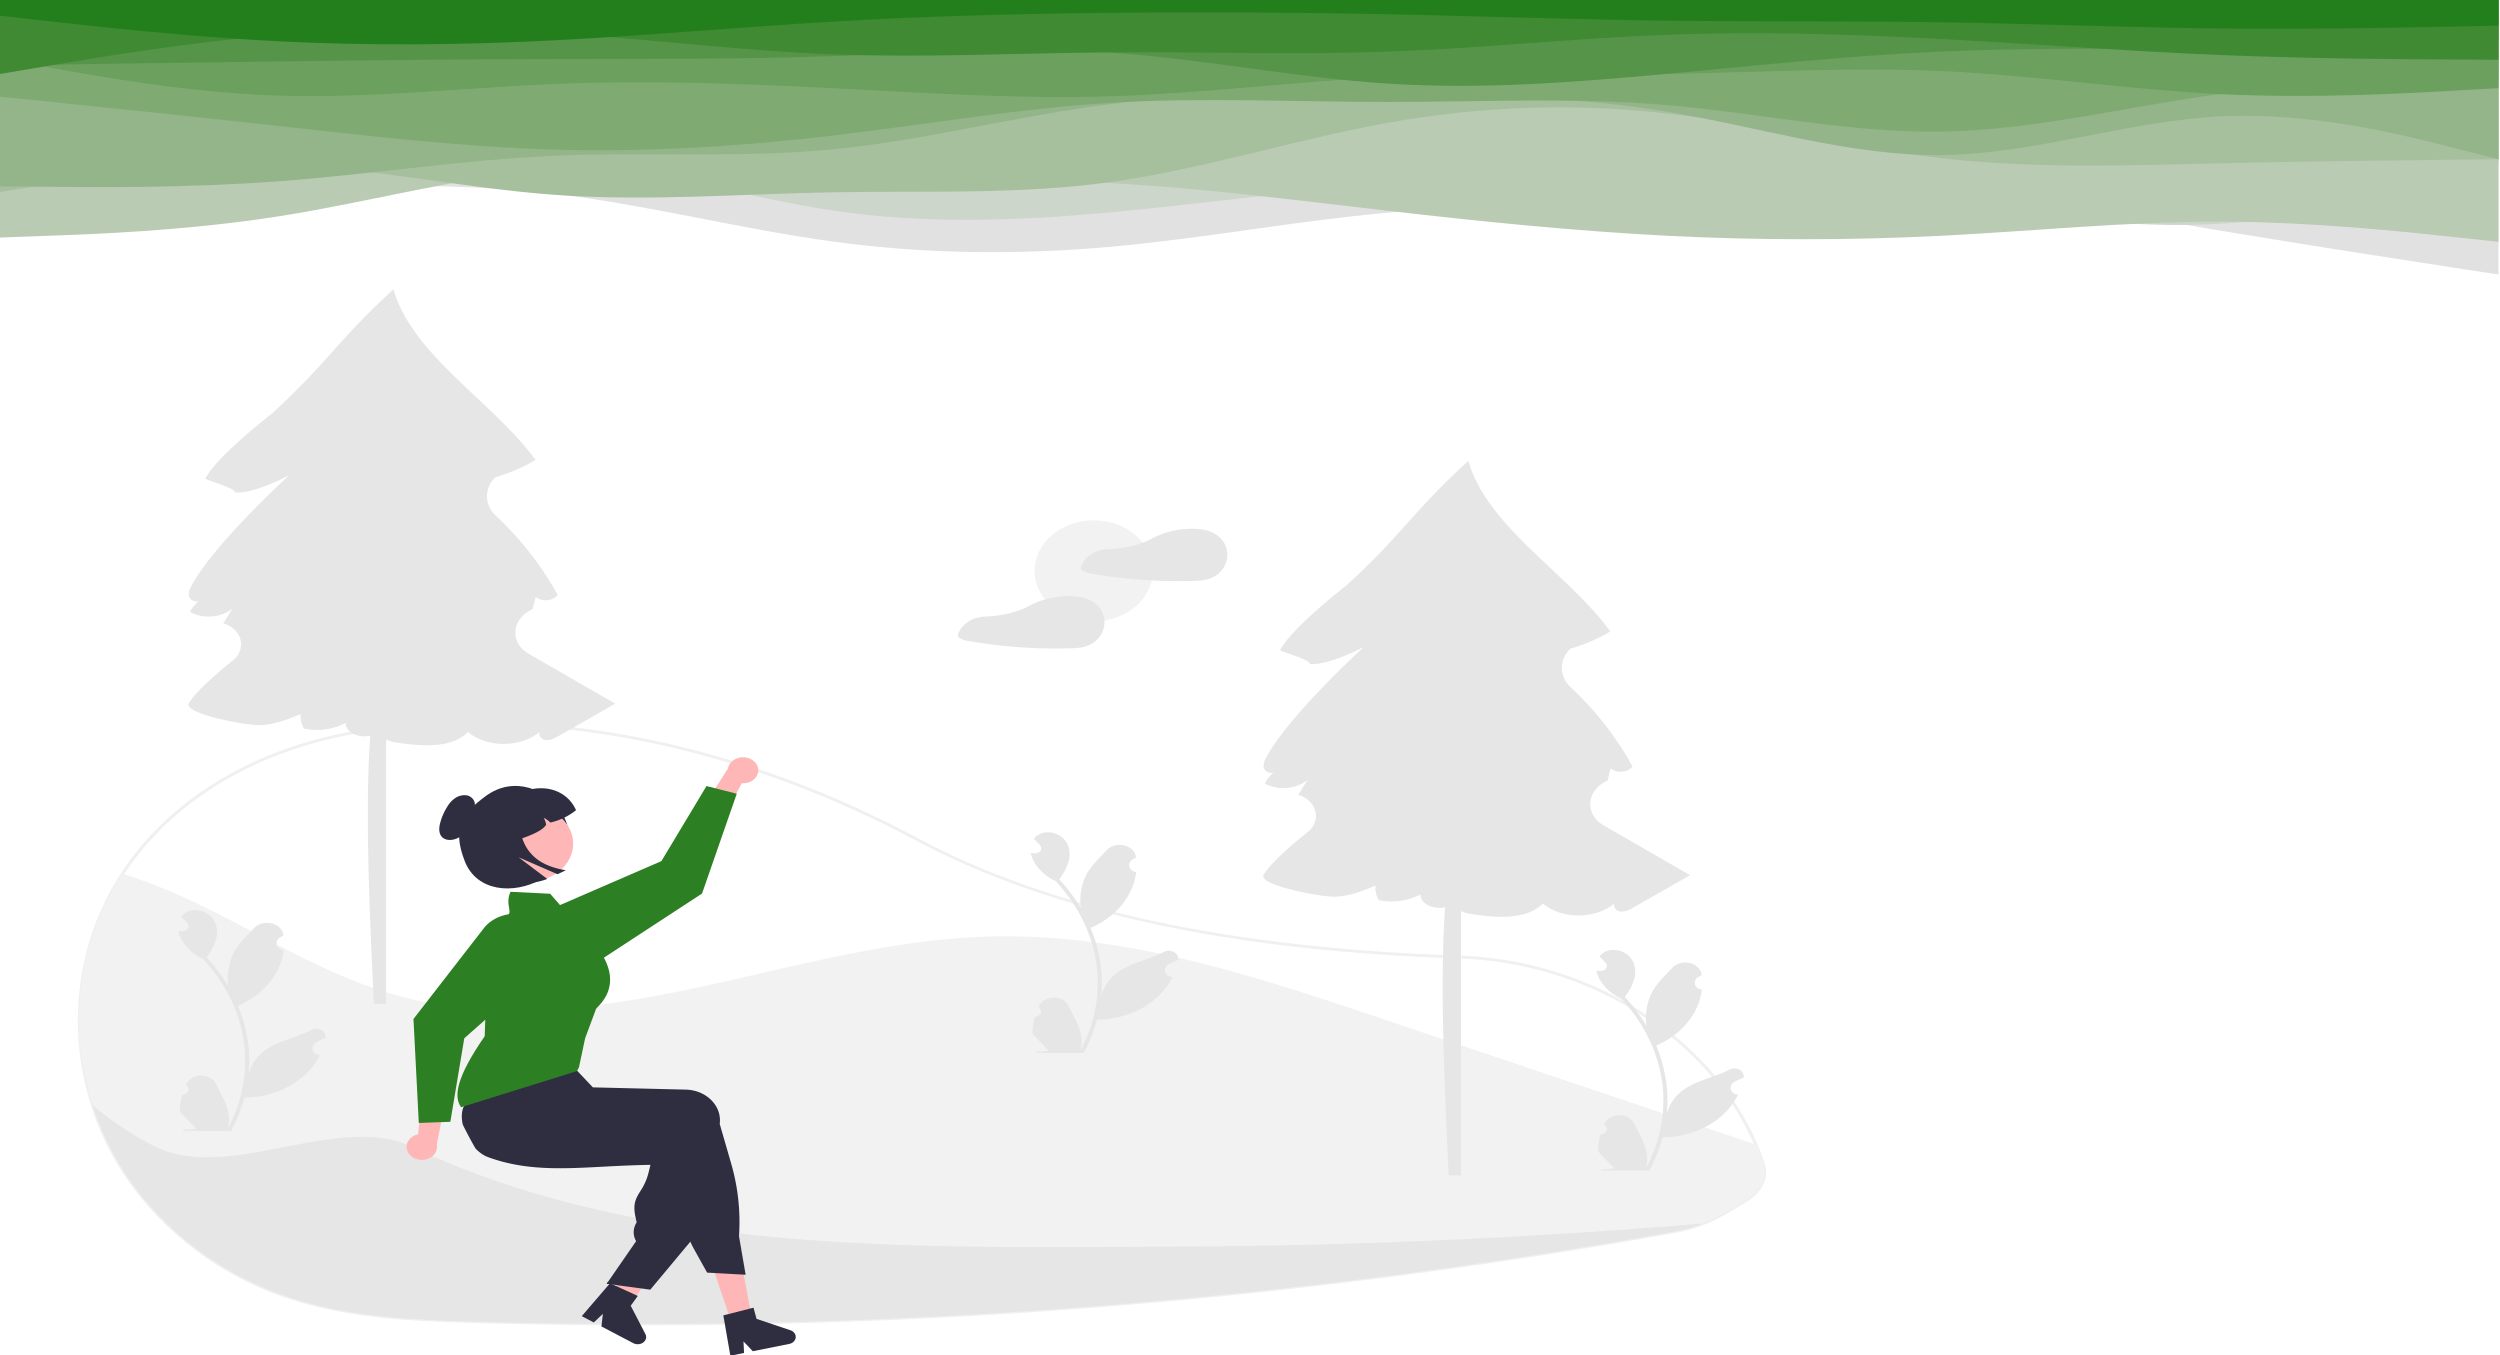 <?xml version="1.0" encoding="UTF-8" standalone="no"?>
<!-- Created with Inkscape (http://www.inkscape.org/) -->

<svg
   width="1919.687"
   height="1040.706"
   viewBox="0 0 507.917 275.354"
   version="1.1"
   id="svg1"
   xml:space="preserve"
   xmlns="http://www.w3.org/2000/svg"
   xmlns:svg="http://www.w3.org/2000/svg"><defs
     id="defs1" /><g
     id="layer1"
     transform="translate(-0.111,0.84)"><g
       id="g1"
       transform="matrix(0.337,0,0,0.288,15.926,57.946)"><path
         d="m 430.18,804.715 q -46.605,0 -93.07,-1.449 c -44.262,-1.381 -90.032,-2.808 -132.573,-23.299 -29.759,-14.333 -56.116,-37.329 -76.219,-66.504 a 207.836,207.836 0 0 1 -29.211,-63.604 228.674,228.674 0 0 1 -6.448,-33.286 226.386,226.386 0 0 1 7.545,-90.493 202.116,202.116 0 0 1 16.974,-40.4 c 31.023,-55.793 87.608,-93.246 155.245,-102.754 a 9.017,9.017 0 0 1 1.685,-0.031 c 0.304,0.014 0.607,0.029 0.916,0.018 l 0.398,-0.11 a 21.863,21.863 0 0 1 3.133,-0.698 c 104.314,-13.487 214.59,13.802 318.896,78.914 80.65,50.351 187.534,77.464 326.76,82.889 l 1.977,0.09 c 38.757,1.934 76.247,15.811 108.421,40.133 a 203.69,203.69 0 0 1 68.953,92.624 c 1.642,4.461 3.147,9.104 4.473,13.801 2.513,8.883 -0.4,17.858 -7.992,24.69 v 0.009 l -0.347,0.31 c -0.835,0.721 -1.713,1.412 -2.611,2.056 l -1.056,0.756 c -8.898,6.365 -15.925,11.394 -24.335,15.299 a 82.143,82.143 0 0 1 -17.754,5.821 c -33.928,7.184 -68.382,13.844 -102.405,19.797 -66.076,11.57 -133.892,21.115 -201.566,28.368 a 3003.648,3003.648 0 0 1 -319.788,17.056 z M 273.315,384.87 a 4.64,4.64 0 0 0 -0.621,0.037 C 205.689,394.326 149.641,431.411 118.925,486.652 a 200.085,200.085 0 0 0 -16.806,40 224.378,224.378 0 0 0 -7.475,89.687 226.669,226.669 0 0 0 6.392,32.994 205.838,205.838 0 0 0 28.928,62.996 c 19.907,28.889 45.994,51.654 75.441,65.836 42.159,20.308 87.713,21.729 131.767,23.102 a 3001.511,3001.511 0 0 0 412.582,-15.595 c 67.63,-7.249 135.402,-16.787 201.435,-28.351 34,-5.948 68.431,-12.604 102.335,-19.783 a 80.092,80.092 0 0 0 17.326,-5.679 c 8.241,-3.826 15.202,-8.807 24.014,-15.111 l 1.056,-0.755 c 0.772,-0.554 1.53,-1.146 2.255,-1.761 l 0.208,-0.189 c 7.242,-6.339 10.058,-14.702 7.726,-22.944 v -0.001 c -1.312,-4.646 -2.801,-9.24 -4.426,-13.655 -27.278,-74.746 -97.843,-127.569 -175.592,-131.447 l -1.966,-0.09 C 860.528,543.426 804.876,536.561 753.996,524.914 693.258,511.012 640.232,490.084 596.391,462.714 492.482,397.851 382.667,370.664 278.808,384.087 a 20.033,20.033 0 0 0 -2.854,0.643 l -0.717,0.174 c -0.413,0.022 -0.818,0.005 -1.223,-0.013 -0.24,-0.011 -0.472,-0.021 -0.699,-0.021 z"
         transform="translate(-91.085,-73.866)"
         fill="#f0f0f0"
         id="path1" /><path
         d="m 1099.041,714.796 v 0.01 c -0.81,0.7 -1.66,1.37 -2.54,2 -14.68,10.51 -24.71,17.88 -42.77,21.71 q -51,10.8 -102.37,19.79 -100.215,17.55 -201.5,28.36 a 2994.002,2994.002 0 0 1 -412.72,15.6 c -45.88,-1.43 -90.13,-2.95 -132.17,-23.2 -30.73,-14.8 -56.55,-38.19 -75.83,-66.17 -19.55,-28.37 -31.44,-61.94 -35.49,-96.44 a 99.087,99.087 0 0 1 29.97,-7.8 c 35.88,-3.42 71.19,9.72 103.82,25.01 32.64,15.28 64.69,33.14 100.03,40.19 52.08,10.39 105.84,-3.74 155.77,-21.83 49.93,-18.09 99.08,-40.43 151.74,-47.26 70.63,-9.17 141.5,10.24 210.08,29.46 q 109.575,30.705 219.16,61.42 c 10.44,2.92 21.27,6.05 29.41,13.21 a 36.171,36.171 0 0 1 5.41,5.94 z"
         transform="translate(-91.085,-73.866)"
         fill="#e6e6e6"
         id="path2" /><path
         d="m 1099.041,714.796 v 0.01 c -0.81,0.7 -1.66,1.37 -2.54,2 -9.2,6.58 -16.57,11.94 -25.23,15.96 q -44.655,4.395 -89.43,7.61 -115.245,8.265 -230.94,8.79 c -156.47,0.8 -320.98,5.7 -457.98,-70.3 -45.585,-25.288 -111.62,26.57 -156.78,-1.16 a 208.573,208.573 0 0 1 -36.07,-28.11 227.109,227.109 0 0 1 -6.42,-33.14 224.722,224.722 0 0 1 7.51,-90.09 200.41,200.41 0 0 1 16.89,-40.2 c 20.98,7.53 41.1,18.37 60.25,29.85 35.12,21.03 69.27,44.91 108.38,56.95 57.65,17.75 120.02,7.99 178.52,-6.69 58.5,-14.68 116.61,-34.24 176.9,-35.89 80.86,-2.21 158.69,27.9 233.96,57.53 q 113.265,44.595 226.56,89.18 2.49,6.765 4.45,13.73 c 2.67,9.44 -1.2,17.99 -8.03,23.97 z"
         transform="translate(-91.085,-73.866)"
         fill="#f2f2f2"
         id="path3" /><path
         d="m 362.808,330.892 c -11.373,-7.667 -10.26,-24.441 1.767,-31.035 q 0.367,-0.201 0.72,-0.416 0.904,-4.33 1.808,-8.66 c 3.548,3.685 10.524,2.99 13.275,-1.323 a 225.446,225.446 0 0 0 -37.412,-56.065 20.205,20.205 0 0 1 -0.29,-26.802 q 0.087,-0.102 0.173,-0.205 A 95.658,95.658 0 0 0 367.003,194.189 c -25.49,-40.954 -74.096,-73.489 -85.649,-120.323 -34.757,37.325 -38.658,50.47 -73.415,87.795 0,0 -32.911,29.697 -40.014,45.657 1.745,1.833 17.371,6.233 17.972,9.838 11.917,0.955 32.562,-12.106 32.562,-12.106 0,0 -45.062,48.041 -58.743,77.632 -1.232,2.665 -2.402,5.707 -1.37,8.456 0.824,2.194 3.78,3.459 5.684,2.587 a 24.374,24.374 0 0 0 -5.377,7.699 20.936,20.936 0 0 0 25.828,-2.601 q -2.858,5.34 -5.717,10.681 l 0.003,0.008 a 15.567,15.567 0 0 1 5.771,26.19 c -11.825,10.998 -22.63,22.558 -26.59,30.171 -3.725,7.162 34.519,15.795 43.121,15.441 8.602,-0.354 16.642,-4.134 24.412,-7.843 a 18.06,18.06 0 0 0 1.948,10.276 32.862,32.862 0 0 0 25.169,-4.069 c -0.343,7.085 8.594,10.997 14.797,8.991 -3.097,48.99 -0.832,117.783 2.144,189.198 h 7.381 V 391.492 a 22.258,22.258 0 0 0 6.234,2.072 c 15.102,2.681 33.326,4.311 43.153,-7.466 11.31,11.405 32.037,11.188 43.282,-0.177 -1.107,1.961 0.587,5.26 3.093,5.78 2.953,0.613 5.826,-1.142 8.333,-2.818 q 17.024,-11.382 34.049,-22.764 C 401.059,356.678 381.163,343.266 362.808,330.892 Z"
         transform="translate(-91.085,-73.866)"
         fill="#e6e6e6"
         id="path4" /><circle
         cx="612.423"
         cy="198.588"
         r="35.64"
         fill="#f2f2f2"
         id="circle4" /><path
         d="m 783.278,255.579 c -2.061,-6.905 -7.885,-11.412 -14.922,-12.401 -0.077,-0.011 -0.151,0.004 -0.228,-0.001 a 2.223,2.223 0 0 0 -0.304,-0.07 44.461,44.461 0 0 0 -28.616,6.229 c -8.25,5.15 -17.861,7.479 -27.578,7.858 q -0.086,0.003 -0.172,0.008 a 17.61,17.61 0 0 0 -15.751,12.696 2.066,2.066 0 0 0 0.92,2.261 9.031,9.031 0 0 0 3.724,1.89 q 4.44,0.941 8.911,1.723 8.725,1.527 17.542,2.469 a 260.846,260.846 0 0 0 35.93,1.358 c 3.995,-0.124 7.847,-0.257 11.507,-2.02 a 17.121,17.121 0 0 0 6.601,-5.76 19.423,19.423 0 0 0 2.436,-16.238 z"
         transform="translate(-91.085,-73.866)"
         fill="#e6e6e6"
         id="path5" /><path
         d="m 709.203,303.099 c -2.062,-6.905 -7.885,-11.412 -14.922,-12.401 -0.077,-0.011 -0.151,0.003 -0.228,-0.001 a 2.221,2.221 0 0 0 -0.304,-0.07 44.461,44.461 0 0 0 -28.616,6.229 c -8.249,5.15 -17.86,7.48 -27.577,7.858 q -0.086,0.003 -0.173,0.008 a 17.61,17.61 0 0 0 -15.751,12.696 2.066,2.066 0 0 0 0.92,2.261 9.031,9.031 0 0 0 3.723,1.89 q 4.44,0.94 8.911,1.723 8.725,1.527 17.542,2.469 a 260.858,260.858 0 0 0 35.93,1.358 c 3.994,-0.124 7.847,-0.257 11.507,-2.02 a 17.123,17.123 0 0 0 6.601,-5.76 19.424,19.424 0 0 0 2.436,-16.238 z"
         transform="translate(-91.085,-73.866)"
         fill="#e6e6e6"
         id="path6" /><path
         d="m 1010.808,451.892 c -11.373,-7.667 -10.26,-24.441 1.767,-31.035 q 0.367,-0.201 0.72,-0.416 0.904,-4.33 1.808,-8.66 c 3.548,3.685 10.524,2.99 13.275,-1.323 a 225.446,225.446 0 0 0 -37.412,-56.065 20.205,20.205 0 0 1 -0.29,-26.802 q 0.087,-0.102 0.173,-0.205 A 95.658,95.658 0 0 0 1015.003,315.189 c -25.49,-40.954 -74.096,-73.489 -85.649,-120.323 -34.757,37.325 -38.658,50.47 -73.415,87.795 0,0 -32.911,29.697 -40.014,45.657 1.745,1.833 17.371,6.233 17.972,9.838 11.917,0.955 32.562,-12.106 32.562,-12.106 0,0 -45.062,48.041 -58.743,77.632 -1.232,2.665 -2.402,5.707 -1.37,8.456 0.824,2.194 3.78,3.459 5.684,2.587 a 24.374,24.374 0 0 0 -5.377,7.699 20.936,20.936 0 0 0 25.828,-2.601 q -2.858,5.34 -5.717,10.681 l 0.003,0.008 a 15.567,15.567 0 0 1 5.771,26.19 c -11.825,10.998 -22.63,22.558 -26.59,30.171 -3.725,7.162 34.519,15.795 43.121,15.441 8.602,-0.354 16.642,-4.134 24.412,-7.843 a 18.06,18.06 0 0 0 1.948,10.276 32.862,32.862 0 0 0 25.169,-4.069 c -0.343,7.085 8.594,10.997 14.797,8.991 -3.097,48.99 -0.832,117.783 2.144,189.198 h 7.381 V 512.492 a 22.258,22.258 0 0 0 6.234,2.072 c 15.102,2.681 33.326,4.311 43.153,-7.466 11.31,11.405 32.037,11.188 43.282,-0.177 -1.107,1.961 0.587,5.26 3.093,5.78 2.953,0.613 5.826,-1.142 8.333,-2.818 q 17.024,-11.382 34.049,-22.764 c -14.006,-9.442 -33.902,-22.854 -52.257,-35.228 z"
         transform="translate(-91.085,-73.866)"
         fill="#e6e6e6"
         id="path7" /><path
         d="m 154.055,641.883 a 3.613,3.613 0 0 0 2.619,-6.263 c -0.091,-0.362 -0.156,-0.622 -0.248,-0.984 q 0.049,-0.118 0.098,-0.236 a 9.703,9.703 0 0 1 17.898,0.067 c 2.927,7.051 6.654,14.113 7.572,21.568 a 28.705,28.705 0 0 1 -0.504,9.872 115.086,115.086 0 0 0 10.469,-47.799 111.08,111.08 0 0 0 -0.689,-12.392 q -0.571,-5.06 -1.584,-10.047 a 116.419,116.419 0 0 0 -23.087,-49.342 30.983,30.983 0 0 1 -12.886,-13.369 23.633,23.633 0 0 1 -2.149,-6.458 c 0.627,0.082 1.265,0.134 1.892,0.175 0.195,0.01 0.401,0.021 0.597,0.031 l 0.074,0.003 a 3.58,3.58 0 0 0 2.94,-5.832 q -0.406,-0.5 -0.813,-0.999 c -0.411,-0.514 -0.833,-1.018 -1.244,-1.532 a 1.782,1.782 0 0 1 -0.134,-0.154 c -0.473,-0.586 -0.946,-1.162 -1.419,-1.748 a 10.352,10.352 0 0 1 3.394,-3.28 c 4.741,-2.777 11.281,-0.854 14.706,3.435 3.435,4.288 4.083,10.304 2.89,15.662 a 41.485,41.485 0 0 1 -5.738,12.793 c 0.257,0.329 0.525,0.648 0.782,0.977 a 117.172,117.172 0 0 1 12.23,19.375 48.709,48.709 0 0 1 2.908,-22.624 c 2.783,-6.715 8.001,-12.37 12.595,-18.175 5.519,-6.973 16.835,-3.93 17.807,4.909 q 0.014,0.128 0.028,0.257 -1.024,0.577 -2.004,1.226 a 4.901,4.901 0 0 0 1.976,8.919 l 0.1,0.015 a 48.766,48.766 0 0 1 -1.285,7.291 50.21,50.21 0 0 1 -25,31.468 c -0.401,0.206 -0.792,0.411 -1.193,0.607 a 116.533,116.533 0 0 1 4.401,15.888 117.598,117.598 0 0 1 2.036,14.408 113.433,113.433 0 0 1 -0.082,18.315 l 0.031,-0.216 a 29.974,29.974 0 0 1 10.232,-17.308 c 7.874,-6.469 18.999,-8.851 27.494,-14.05 a 5.625,5.625 0 0 1 8.616,5.473 q -0.017,0.114 -0.035,0.227 a 32.924,32.924 0 0 0 -3.692,1.779 q -1.024,0.578 -2.004,1.226 a 4.901,4.901 0 0 0 1.976,8.919 l 0.1,0.015 c 0.072,0.01 0.134,0.021 0.206,0.031 a 48.808,48.808 0 0 1 -8.978,14.058 50.254,50.254 0 0 1 -36.446,15.991 h -0.01 a 119.563,119.563 0 0 1 -8.032,23.447 h -28.692 c -0.103,-0.319 -0.195,-0.648 -0.288,-0.967 a 32.599,32.599 0 0 0 7.939,-0.473 c -2.129,-2.612 -4.257,-5.245 -6.386,-7.857 a 1.783,1.783 0 0 1 -0.134,-0.154 c -1.08,-1.337 -2.17,-2.663 -3.25,-4 l -5.8e-4,-0.002 a 47.751,47.751 0 0 1 1.399,-12.164 z"
         transform="translate(-91.085,-73.866)"
         fill="#e6e6e6"
         id="path8" /><path
         d="m 1009.055,669.883 a 3.613,3.613 0 0 0 2.619,-6.263 c -0.091,-0.362 -0.157,-0.622 -0.248,-0.984 q 0.049,-0.118 0.098,-0.236 a 9.703,9.703 0 0 1 17.898,0.067 c 2.927,7.051 6.654,14.113 7.572,21.568 a 28.705,28.705 0 0 1 -0.504,9.872 115.086,115.086 0 0 0 10.469,-47.799 111.08,111.08 0 0 0 -0.689,-12.392 q -0.571,-5.06 -1.584,-10.047 a 116.419,116.419 0 0 0 -23.087,-49.342 30.983,30.983 0 0 1 -12.886,-13.369 23.633,23.633 0 0 1 -2.149,-6.458 c 0.627,0.082 1.265,0.134 1.892,0.175 0.195,0.01 0.401,0.021 0.597,0.031 l 0.074,0.003 a 3.58,3.58 0 0 0 2.94,-5.832 q -0.406,-0.5 -0.813,-0.999 c -0.411,-0.514 -0.833,-1.018 -1.244,-1.532 a 1.782,1.782 0 0 1 -0.134,-0.154 c -0.473,-0.586 -0.946,-1.162 -1.419,-1.748 a 10.352,10.352 0 0 1 3.394,-3.28 c 4.741,-2.777 11.281,-0.854 14.706,3.435 3.435,4.288 4.083,10.304 2.89,15.662 a 41.485,41.485 0 0 1 -5.738,12.793 c 0.257,0.329 0.525,0.648 0.782,0.977 a 117.172,117.172 0 0 1 12.23,19.375 48.709,48.709 0 0 1 2.908,-22.624 c 2.783,-6.715 8.001,-12.37 12.595,-18.175 5.519,-6.973 16.835,-3.93 17.807,4.909 q 0.014,0.128 0.027,0.257 -1.024,0.577 -2.004,1.226 a 4.901,4.901 0 0 0 1.976,8.919 l 0.1,0.015 a 48.766,48.766 0 0 1 -1.285,7.291 50.21,50.21 0 0 1 -25,31.468 c -0.401,0.206 -0.792,0.411 -1.193,0.607 a 119.597,119.597 0 0 1 6.438,30.296 113.433,113.433 0 0 1 -0.082,18.315 l 0.031,-0.216 a 29.974,29.974 0 0 1 10.232,-17.308 c 7.874,-6.469 18.999,-8.851 27.494,-14.05 a 5.625,5.625 0 0 1 8.616,5.473 q -0.017,0.114 -0.035,0.227 a 32.924,32.924 0 0 0 -3.692,1.779 q -1.024,0.578 -2.004,1.226 a 4.901,4.901 0 0 0 1.976,8.919 l 0.1,0.015 c 0.072,0.01 0.134,0.021 0.206,0.031 a 48.808,48.808 0 0 1 -8.978,14.058 50.254,50.254 0 0 1 -36.446,15.991 h -0.01 a 119.563,119.563 0 0 1 -8.032,23.447 h -28.692 c -0.103,-0.319 -0.195,-0.648 -0.288,-0.967 a 32.599,32.599 0 0 0 7.939,-0.473 c -2.129,-2.612 -4.257,-5.245 -6.386,-7.857 a 1.783,1.783 0 0 1 -0.134,-0.154 c -1.08,-1.337 -2.17,-2.663 -3.25,-4 l -5e-4,-0.002 a 47.751,47.751 0 0 1 1.399,-12.164 z"
         transform="translate(-91.085,-73.866)"
         fill="#e6e6e6"
         id="path9" /><path
         d="m 668.055,586.883 a 3.613,3.613 0 0 0 2.619,-6.263 c -0.091,-0.362 -0.156,-0.622 -0.248,-0.984 q 0.049,-0.118 0.098,-0.236 a 9.703,9.703 0 0 1 17.898,0.067 c 2.927,7.051 6.654,14.113 7.572,21.568 a 28.705,28.705 0 0 1 -0.504,9.872 115.086,115.086 0 0 0 10.469,-47.799 111.08,111.08 0 0 0 -0.689,-12.392 q -0.571,-5.06 -1.584,-10.047 a 116.419,116.419 0 0 0 -23.087,-49.342 30.983,30.983 0 0 1 -12.886,-13.369 23.633,23.633 0 0 1 -2.149,-6.458 c 0.627,0.082 1.265,0.134 1.892,0.175 0.195,0.01 0.401,0.021 0.597,0.031 l 0.074,0.003 a 3.58,3.58 0 0 0 2.94,-5.832 q -0.406,-0.5 -0.813,-0.999 c -0.411,-0.514 -0.833,-1.018 -1.244,-1.532 a 1.782,1.782 0 0 1 -0.134,-0.154 c -0.473,-0.586 -0.946,-1.162 -1.419,-1.748 a 10.352,10.352 0 0 1 3.394,-3.28 c 4.741,-2.777 11.281,-0.854 14.706,3.435 3.435,4.288 4.083,10.304 2.89,15.662 a 41.485,41.485 0 0 1 -5.738,12.793 c 0.257,0.329 0.525,0.648 0.782,0.977 a 117.172,117.172 0 0 1 12.23,19.375 48.709,48.709 0 0 1 2.908,-22.624 c 2.783,-6.715 8.001,-12.37 12.595,-18.175 5.519,-6.973 16.835,-3.93 17.807,4.909 q 0.014,0.128 0.028,0.257 -1.024,0.577 -2.004,1.226 a 4.901,4.901 0 0 0 1.976,8.919 l 0.1,0.015 a 48.766,48.766 0 0 1 -1.285,7.291 50.21,50.21 0 0 1 -25,31.468 c -0.401,0.206 -0.792,0.411 -1.193,0.607 a 119.597,119.597 0 0 1 6.438,30.296 113.433,113.433 0 0 1 -0.082,18.315 l 0.031,-0.216 a 29.974,29.974 0 0 1 10.232,-17.308 c 7.874,-6.469 18.999,-8.851 27.494,-14.05 a 5.625,5.625 0 0 1 8.616,5.473 q -0.017,0.114 -0.035,0.227 a 32.924,32.924 0 0 0 -3.692,1.779 q -1.024,0.578 -2.004,1.226 a 4.901,4.901 0 0 0 1.976,8.919 l 0.1,0.015 c 0.072,0.01 0.134,0.021 0.206,0.031 a 48.808,48.808 0 0 1 -8.978,14.058 50.254,50.254 0 0 1 -36.446,15.991 h -0.01 a 119.563,119.563 0 0 1 -8.032,23.447 h -28.692 c -0.103,-0.319 -0.195,-0.648 -0.288,-0.967 a 32.599,32.599 0 0 0 7.939,-0.473 c -2.129,-2.612 -4.257,-5.245 -6.386,-7.857 a 1.783,1.783 0 0 1 -0.134,-0.154 c -1.08,-1.337 -2.17,-2.663 -3.25,-4 l -5.8e-4,-0.002 a 47.751,47.751 0 0 1 1.399,-12.164 z"
         transform="translate(-91.085,-73.866)"
         fill="#e6e6e6"
         id="path10" /><polygon
         points="398.726,678.395 381.005,683.664 394.662,731.045 406.668,727.475 "
         fill="#ffb6b6"
         id="polygon10" /><path
         d="m 412.112,785.538 c 0.731,0.637 1.464,1.265 2.204,1.895 1.473,1.259 2.965,2.503 4.46,3.732 0.751,0.615 1.511,1.231 2.264,1.838 l -0.004,0.024 0.048,0.016 0.015,0.011 1.213,0.512 2.57,-4.501 1.186,-2.073 1.675,-2.937 3.069,-5.371 16.161,-28.282 -17.024,-7.176 -1.094,2.608 -0.008,-10e-4 -0.541,1.292 -10.166,24.123 -2.075,4.932 -0.066,0.149 -1.248,2.945 -1.077,2.552 -1.2,2.852 z"
         transform="translate(-91.085,-73.866)"
         fill="#ffb6b6"
         id="path11" /><path
         d="m 323.162,663.139 c 0.837,1.982 1.701,3.959 2.575,5.921 q 2.435,5.478 5.066,10.837 c -0.001,0.008 0.007,0.01 0.014,0.019 a 23.435,23.435 0 0 0 3.843,3.861 c 0.058,0.06 0.126,0.104 0.185,0.155 a 16.219,16.219 0 0 0 3.424,2.047 c 0.441,0.187 0.89,0.376 1.331,0.564 1.594,0.656 3.18,1.252 4.765,1.805 q 4.231,1.464 8.448,2.481 c 0.226,0.061 0.453,0.114 0.68,0.166 11.595,2.719 23.235,3.142 35.515,2.759 6.063,-0.183 12.284,-0.567 18.726,-0.967 2.106,-0.137 4.219,-0.265 6.356,-0.388 0.161,-0.008 0.331,-0.023 0.501,-0.03 3.054,-0.18 6.156,-0.344 9.33,-0.489 3.996,-0.182 8.11,-0.321 12.374,-0.393 l -1.221,5.799 a 44.542,44.542 0 0 1 -4.852,12.703 c -2.591,4.901 -4.643,8.778 -3.035,17.781 l 0.772,4.358 a 14.287,14.287 0 0 0 -0.527,12.716 l 0.218,0.48 -16.662,28.211 -1.08,1.829 6.091,0.965 7.492,1.195 12.699,2.011 24.145,-33.859 1.155,-1.615 0.014,-0.09 9.295,-70.944 c 0.074,-0.627 0.125,-1.266 0.142,-1.902 a 21.746,21.746 0 0 0 -5.883,-15.756 20.942,20.942 0 0 0 -14.737,-6.654 l -6.4,-0.182 -13.076,-0.374 -9.212,-0.257 -0.184,-0.004 -27.165,-0.773 -0.677,-8.091 -0.332,-0.187 -10.556,-5.882 -36.511,-20.347 -0.093,-0.048 -2.402,-1.338 -0.381,0.444 c -0.114,0.133 -0.227,0.267 -0.332,0.401 a 76.927,76.927 0 0 0 -8.376,13.246 225.946,225.946 0 0 0 -10.327,23.551 q -0.196,0.524 -0.353,0.953 l -0.039,0.086 c -0.047,0.135 -0.077,0.223 -0.089,0.246 -1.483,3.581 -1.579,8.221 -0.653,12.982 z"
         transform="translate(-91.085,-73.866)"
         fill="#2f2e41"
         id="path12" /><path
         d="m 325.65,636.846 c 0.206,-0.505 0.446,-1.013 0.692,-1.504 A 113.565,113.565 0 0 1 332.704,624.567 c 2.61,-3.957 5.653,-8.156 9.199,-12.661 q 2.573,-3.273 5.495,-6.786 1.464,-1.76 3.029,-3.579 a 2.112,2.112 0 0 1 0.135,-0.163 l 0.3,-0.356 37.538,11.206 -0.018,5.14 2.723,7.283 -0.184,0.214 c 0.008,10e-4 0.01,-0.007 0,0 v -1 l 1,1 9.678,11.958 0.067,0.002 21.627,0.61 22.288,0.631 11.972,0.342 a 20.929,20.929 0 0 1 14.737,6.654 21.757,21.757 0 0 1 5.883,15.756 c -0.017,0.586 -0.061,1.184 -0.129,1.77 l 6.914,27.979 a 171.317,171.317 0 0 1 4.714,51.203 l 4.006,27.233 -1.173,-0.076 -17.453,-1.126 -4.609,-0.293 -7.689,-16.185 c -0.876,-1.845 -1.687,-3.73 -2.417,-5.644 a 78.915,78.915 0 0 1 -3.011,-9.587 L 443.845,681.182 q -2.577,0.033 -5.098,0.033 -11.667,0.043 -22.317,-0.45 c -23.086,-1.06 -42.76,-3.974 -59.906,-8.892 q -7.224,-2.064 -13.866,-4.617 -2.437,-0.928 -4.796,-1.928 c -0.371,-0.151 -0.734,-0.301 -1.095,-0.459 a 21.182,21.182 0 0 1 -12.468,-15.992 21.613,21.613 0 0 1 1.351,-12.031 z"
         transform="translate(-91.085,-73.866)"
         fill="#2f2e41"
         id="path13" /><path
         d="m 483.388,796.728 12.993,-3.875 2.038,-0.61 1.849,7.907 20.382,7.993 a 5.073,5.073 0 0 1 -0.69,9.664 l -21.968,5.151 -5.617,-6.932 0.354,8.166 -8.274,1.942 -4.224,-28.461 z"
         transform="translate(-91.085,-73.866)"
         fill="#2f2e41"
         id="path14" /><polygon
         points="318.821,701.498 319.592,701.62 319.901,699.669 "
         fill="#2f2e41"
         id="polygon14" /><path
         d="m 414.816,776.568 11.959,6.388 1.877,1 -4.25,6.919 8.859,20.021 a 5.073,5.073 0 0 1 -7.291,6.382 L 406.737,805.482 l 0.886,-8.878 -5.494,6.051 -7.246,-4.442 17.024,-23.195 z"
         transform="translate(-91.085,-73.866)"
         fill="#2f2e41"
         id="path15" /><path
         d="m 501.235,412.402 a 9.099,9.099 0 0 1 -9.882,9.849 L 478.053,451.723 469.072,437.522 483.079,411.712 a 9.148,9.148 0 0 1 18.156,0.69 z"
         transform="translate(-91.085,-73.866)"
         fill="#ffb6b6"
         id="path16" /><path
         d="m 467.402,500.079 -60.939,46.627 a 22.965,22.965 0 0 1 -32.159,-4.279 v 0 a 22.941,22.941 0 0 1 7.84,-34.398 l 60.753,-30.822 27.178,-52.948 18.249,5.423 z"
         transform="translate(-91.085,-73.866)"
         fill="#2d7f23"
         id="path17" /><path
         d="m 337.618,555.471 -1.236,45.244 C 319.381,629.439 317.447,643.387 322.153,650.824 l 69.91,-25.538 1.178,-2.813 3.651,-20.216 6.619,-20.859 c 1.165,-2.179 16.987,-15.57 2.156,-40.97 l -29.838,-40.196 -23.908,-1.368 c -3.941,10.116 3.168,15.636 -3.933,17.968 -16.058,14.718 -13.699,17.113 -10.37,38.637 z"
         transform="translate(-91.085,-73.866)"
         fill="#2d7f23"
         id="path18" /><path
         d="m 290.072,682.49 a 9.099,9.099 0 0 1 6.125,-12.536 l 2.949,-32.2 13.125,10.491 -4.813,28.969 a 9.148,9.148 0 0 1 -17.386,5.276 z"
         transform="translate(-91.085,-73.866)"
         fill="#ffb6b6"
         id="path19" /><path
         d="M 293.424,588.572 335.8,524.603 a 22.965,22.965 0 0 1 31.794,-6.456 v 0 a 22.941,22.941 0 0 1 3.821,35.072 l -47.36,48.969 -8.401,58.92 -19.019,0.832 z"
         transform="translate(-91.085,-73.866)"
         fill="#2d7f23"
         id="path20" /><path
         d="m 383.234,443.972 c 8.453,16.661 2.931,35.961 -12.755,46.11 -16.963,10.974 -38.986,8.571 -46.11,-12.755 -7.933,-23.749 -1.416,-33.938 12.755,-46.11 16.607,-14.264 36.976,-5.247 46.11,12.755 z"
         transform="translate(-91.085,-73.866)"
         fill="#2f2e41"
         id="path21" /><path
         d="m 341.622,481.089 a 26.764,26.764 0 0 0 42.588,-32.428 l -0.232,-0.305 A 26.764,26.764 0 0 0 341.629,481.084 Z"
         transform="translate(-91.085,-73.866)"
         fill="#ffb6b6"
         id="path22" /><path
         d="m 391.426,441.275 a 36.569,36.569 0 0 1 -15.437,8.747 15.993,15.993 0 0 0 -4.068,-3.372 17.109,17.109 0 0 1 1.493,4.831 c -2.58,5.355 -13.12,9.204 -23.193,13.142 L 336.879,441.077 354.538,431.07 c 14.19,-9.81 30.895,-5.623 36.888,10.204 z"
         transform="translate(-91.085,-73.866)"
         fill="#2f2e41"
         id="path23" /><path
         d="m 326.815,431.247 c -2.403,-1.11 -5.517,-0.425 -7.776,1.136 a 17.331,17.331 0 0 0 -5.076,6.174 44.268,44.268 0 0 0 -4.602,12.544 c -0.762,3.798 -0.633,8.389 2.775,10.371 2.843,1.654 6.909,0.612 9.522,-1.595 2.613,-2.207 4.085,-5.309 5.36,-8.338 1.275,-3.029 2.481,-6.169 4.747,-8.684 l -2.354,1.099 a 20.575,20.575 0 0 0 1.025,-7.008 6.787,6.787 0 0 0 -3.62,-5.698 z"
         transform="translate(-91.085,-73.866)"
         fill="#2f2e41"
         id="path24" /><path
         d="m 357.359,434.333 -18.946,10.735 a 22.202,22.202 0 0 0 -8.371,30.262 v 0 A 34.461,34.461 0 0 0 374.106,489.79 l -17.312,-15.283 23.485,11.966 5.014,-2.841 c -25.187,-4.58 -30.046,-24.337 -27.934,-49.299 z"
         transform="translate(-91.085,-73.866)"
         fill="#2f2e41"
         id="path25" /></g><g
       id="g2"
       transform="matrix(0.564,0,0,0.289,0.111,-0.84)"><path
         d="m 0,142 16.7,-1.7 c 16.6,-1.6 50,-5 83.3,-7.5 33.3,-2.5 66.7,-4.1 100,3.5 33.3,7.7 66.7,24.7 100,33.5 33.3,8.9 66.7,9.5 100,3.7 33.3,-5.8 66.7,-18.2 100,-24 33.3,-5.8 66.7,-5.2 100,-7.7 33.3,-2.5 66.7,-8.1 100,-5.1 33.3,3 66.7,14.6 100,25.5 33.3,10.8 66.7,20.8 83.3,25.8 l 16.7,5 V 0 H 883.3 C 866.7,0 833.3,0 800,0 766.7,0 733.3,0 700,0 666.7,0 633.3,0 600,0 566.7,0 533.3,0 500,0 466.7,0 433.3,0 400,0 366.7,0 333.3,0 300,0 266.7,0 233.3,0 200,0 166.7,0 133.3,0 100,0 66.7,0 33.3,0 16.7,0 H 0 Z"
         fill="#e1e1e1"
         id="path1-6" /><path
         d="m 0,103 16.7,8 c 16.6,8 50,24 83.3,22.7 33.3,-1.4 66.7,-20 100,-18.5 33.3,1.5 66.7,23.1 100,32.8 33.3,9.7 66.7,7.3 100,1.3 33.3,-6 66.7,-15.6 100,-19.3 33.3,-3.7 66.7,-1.3 100,1.3 33.3,2.7 66.7,5.7 100,12.5 33.3,6.9 66.7,17.5 100,13.5 33.3,-4 66.7,-22.6 83.3,-32 L 900,116 V 0 H 883.3 C 866.7,0 833.3,0 800,0 766.7,0 733.3,0 700,0 666.7,0 633.3,0 600,0 566.7,0 533.3,0 500,0 466.7,0 433.3,0 400,0 366.7,0 333.3,0 300,0 266.7,0 233.3,0 200,0 166.7,0 133.3,0 100,0 66.7,0 33.3,0 16.7,0 H 0 Z"
         fill="#cdd6ca"
         id="path2-6" /><path
         d="m 0,167 16.7,-1.2 c 16.6,-1.1 50,-3.5 83.3,-13.6 33.3,-10.2 66.7,-28.2 100,-33.7 33.3,-5.5 66.7,1.5 100,4.5 33.3,3 66.7,2 100,5.7 33.3,3.6 66.7,12 100,19.5 33.3,7.5 66.7,14.1 100,17.5 33.3,3.3 66.7,3.3 100,0 33.3,-3.4 66.7,-10 100,-9.9 33.3,0.2 66.7,7.2 83.3,10.7 L 900,170 V 0 H 883.3 C 866.7,0 833.3,0 800,0 766.7,0 733.3,0 700,0 666.7,0 633.3,0 600,0 566.7,0 533.3,0 500,0 466.7,0 433.3,0 400,0 366.7,0 333.3,0 300,0 266.7,0 233.3,0 200,0 166.7,0 133.3,0 100,0 66.7,0 33.3,0 16.7,0 H 0 Z"
         fill="#bacbb4"
         id="path3-1" /><path
         d="m 0,135 16.7,-5.3 c 16.6,-5.4 50,-16 83.3,-14 33.3,2 66.7,16.6 100,21.3 33.3,4.7 66.7,-0.7 100,-1.8 33.3,-1.2 66.7,1.8 100,-7.2 33.3,-9 66.7,-30 100,-41.7 33.3,-11.6 66.7,-14 100,-6.6 33.3,7.3 66.7,24.3 100,31.6 33.3,7.4 66.7,5 100,3.5 33.3,-1.5 66.7,-2.1 83.3,-2.5 L 900,112 V 0 H 883.3 C 866.7,0 833.3,0 800,0 766.7,0 733.3,0 700,0 666.7,0 633.3,0 600,0 566.7,0 533.3,0 500,0 466.7,0 433.3,0 400,0 366.7,0 333.3,0 300,0 266.7,0 233.3,0 200,0 166.7,0 133.3,0 100,0 66.7,0 33.3,0 16.7,0 H 0 Z"
         fill="#a6c09e"
         id="path4-3" /><path
         d="m 0,131 16.7,0.3 c 16.6,0.4 50,1 83.3,-3.8 33.3,-4.8 66.7,-15.2 100,-18 33.3,-2.8 66.7,1.8 100,-4.5 33.3,-6.3 66.7,-23.7 100,-31.8 33.3,-8.2 66.7,-7.2 100,-6.5 33.3,0.6 66.7,1 100,11.6 33.3,10.7 66.7,31.7 100,30.7 33.3,-1 66.7,-24 100,-27.2 33.3,-3.1 66.7,13.5 83.3,21.9 L 900,112 V 0 H 883.3 C 866.7,0 833.3,0 800,0 766.7,0 733.3,0 700,0 666.7,0 633.3,0 600,0 566.7,0 533.3,0 500,0 466.7,0 433.3,0 400,0 366.7,0 333.3,0 300,0 266.7,0 233.3,0 200,0 166.7,0 133.3,0 100,0 66.7,0 33.3,0 16.7,0 H 0 Z"
         fill="#93b589"
         id="path5-7" /><path
         d="m 0,68 16.7,3.3 c 16.6,3.4 50,10 83.3,17.2 33.3,7.2 66.7,14.8 100,16.7 33.3,1.8 66.7,-2.2 100,-9.9 33.3,-7.6 66.7,-19 100,-23 33.3,-4 66.7,-0.6 100,-0.6 33.3,0 66.7,-3.4 100,2.1 33.3,5.5 66.7,19.9 100,18.7 33.3,-1.2 66.7,-17.8 100,-26.5 33.3,-8.7 66.7,-9.3 83.3,-9.7 L 900,56 V 0 H 883.3 C 866.7,0 833.3,0 800,0 766.7,0 733.3,0 700,0 666.7,0 633.3,0 600,0 566.7,0 533.3,0 500,0 466.7,0 433.3,0 400,0 366.7,0 333.3,0 300,0 266.7,0 233.3,0 200,0 166.7,0 133.3,0 100,0 66.7,0 33.3,0 16.7,0 H 0 Z"
         fill="#7fab73"
         id="path6-3" /><path
         d="m 0,41 16.7,6 c 16.6,6 50,18 83.3,20.2 33.3,2.1 66.7,-5.5 100,-8.2 33.3,-2.7 66.7,-0.3 100,3 33.3,3.3 66.7,7.7 100,5.7 33.3,-2 66.7,-10.4 100,-13.5 33.3,-3.2 66.7,-1.2 100,-2.2 33.3,-1 66.7,-5 100,-2 33.3,3 66.7,13 100,16.2 33.3,3.1 66.7,-0.5 83.3,-2.4 L 900,62 V 0 H 883.3 C 866.7,0 833.3,0 800,0 766.7,0 733.3,0 700,0 666.7,0 633.3,0 600,0 566.7,0 533.3,0 500,0 466.7,0 433.3,0 400,0 366.7,0 333.3,0 300,0 266.7,0 233.3,0 200,0 166.7,0 133.3,0 100,0 66.7,0 33.3,0 16.7,0 H 0 Z"
         fill="#6ba05e"
         id="path7-0" /><path
         d="M 0,46 16.7,45.5 C 33.3,45 66.7,44 100,43.2 c 33.3,-0.9 66.7,-1.5 100,-1.7 33.3,-0.2 66.7,0.2 100,-2 33.3,-2.2 66.7,-6.8 100,-2.5 33.3,4.3 66.7,17.7 100,21.8 C 533.3,63 566.7,58 600,52 633.3,46 666.7,39 700,36.2 733.3,33.3 766.7,34.7 800,33.8 833.3,33 866.7,30 883.3,28.5 L 900,27 V 0 H 883.3 C 866.7,0 833.3,0 800,0 766.7,0 733.3,0 700,0 666.7,0 633.3,0 600,0 566.7,0 533.3,0 500,0 466.7,0 433.3,0 400,0 366.7,0 333.3,0 300,0 266.7,0 233.3,0 200,0 166.7,0 133.3,0 100,0 66.7,0 33.3,0 16.7,0 H 0 Z"
         fill="#569549"
         id="path8-5" /><path
         d="M 0,52 16.7,46.5 C 33.3,41 66.7,30 100,24.5 133.3,19 166.7,19 200,23.2 c 33.3,4.1 66.7,12.5 100,15 33.3,2.5 66.7,-0.9 100,-1.4 33.3,-0.5 66.7,1.9 100,-0.5 33.3,-2.3 66.7,-9.3 100,-11.8 33.3,-2.5 66.7,-0.5 100,3 33.3,3.5 66.7,8.5 100,11.2 33.3,2.6 66.7,3 83.3,3.1 L 900,42 V 0 H 883.3 C 866.7,0 833.3,0 800,0 766.7,0 733.3,0 700,0 666.7,0 633.3,0 600,0 566.7,0 533.3,0 500,0 466.7,0 433.3,0 400,0 366.7,0 333.3,0 300,0 266.7,0 233.3,0 200,0 166.7,0 133.3,0 100,0 66.7,0 33.3,0 16.7,0 H 0 Z"
         fill="#3f8a33"
         id="path9-7" /><path
         d="m 0,11 16.7,3.7 c 16.6,3.6 50,11 83.3,14.3 33.3,3.3 66.7,2.7 100,-0.7 C 233.3,25 266.7,19 300,15.2 333.3,11.3 366.7,9.7 400,9 c 33.3,-0.7 66.7,-0.3 100,1 33.3,1.3 66.7,3.7 100,4.5 33.3,0.8 66.7,0.2 100,1.2 33.3,1 66.7,3.6 100,4.3 33.3,0.7 66.7,-0.7 83.3,-1.3 L 900,18 V 0 H 883.3 C 866.7,0 833.3,0 800,0 766.7,0 733.3,0 700,0 666.7,0 633.3,0 600,0 566.7,0 533.3,0 500,0 466.7,0 433.3,0 400,0 366.7,0 333.3,0 300,0 266.7,0 233.3,0 200,0 166.7,0 133.3,0 100,0 66.7,0 33.3,0 16.7,0 H 0 Z"
         fill="#227f1b"
         id="path10-5" /></g></g></svg>

